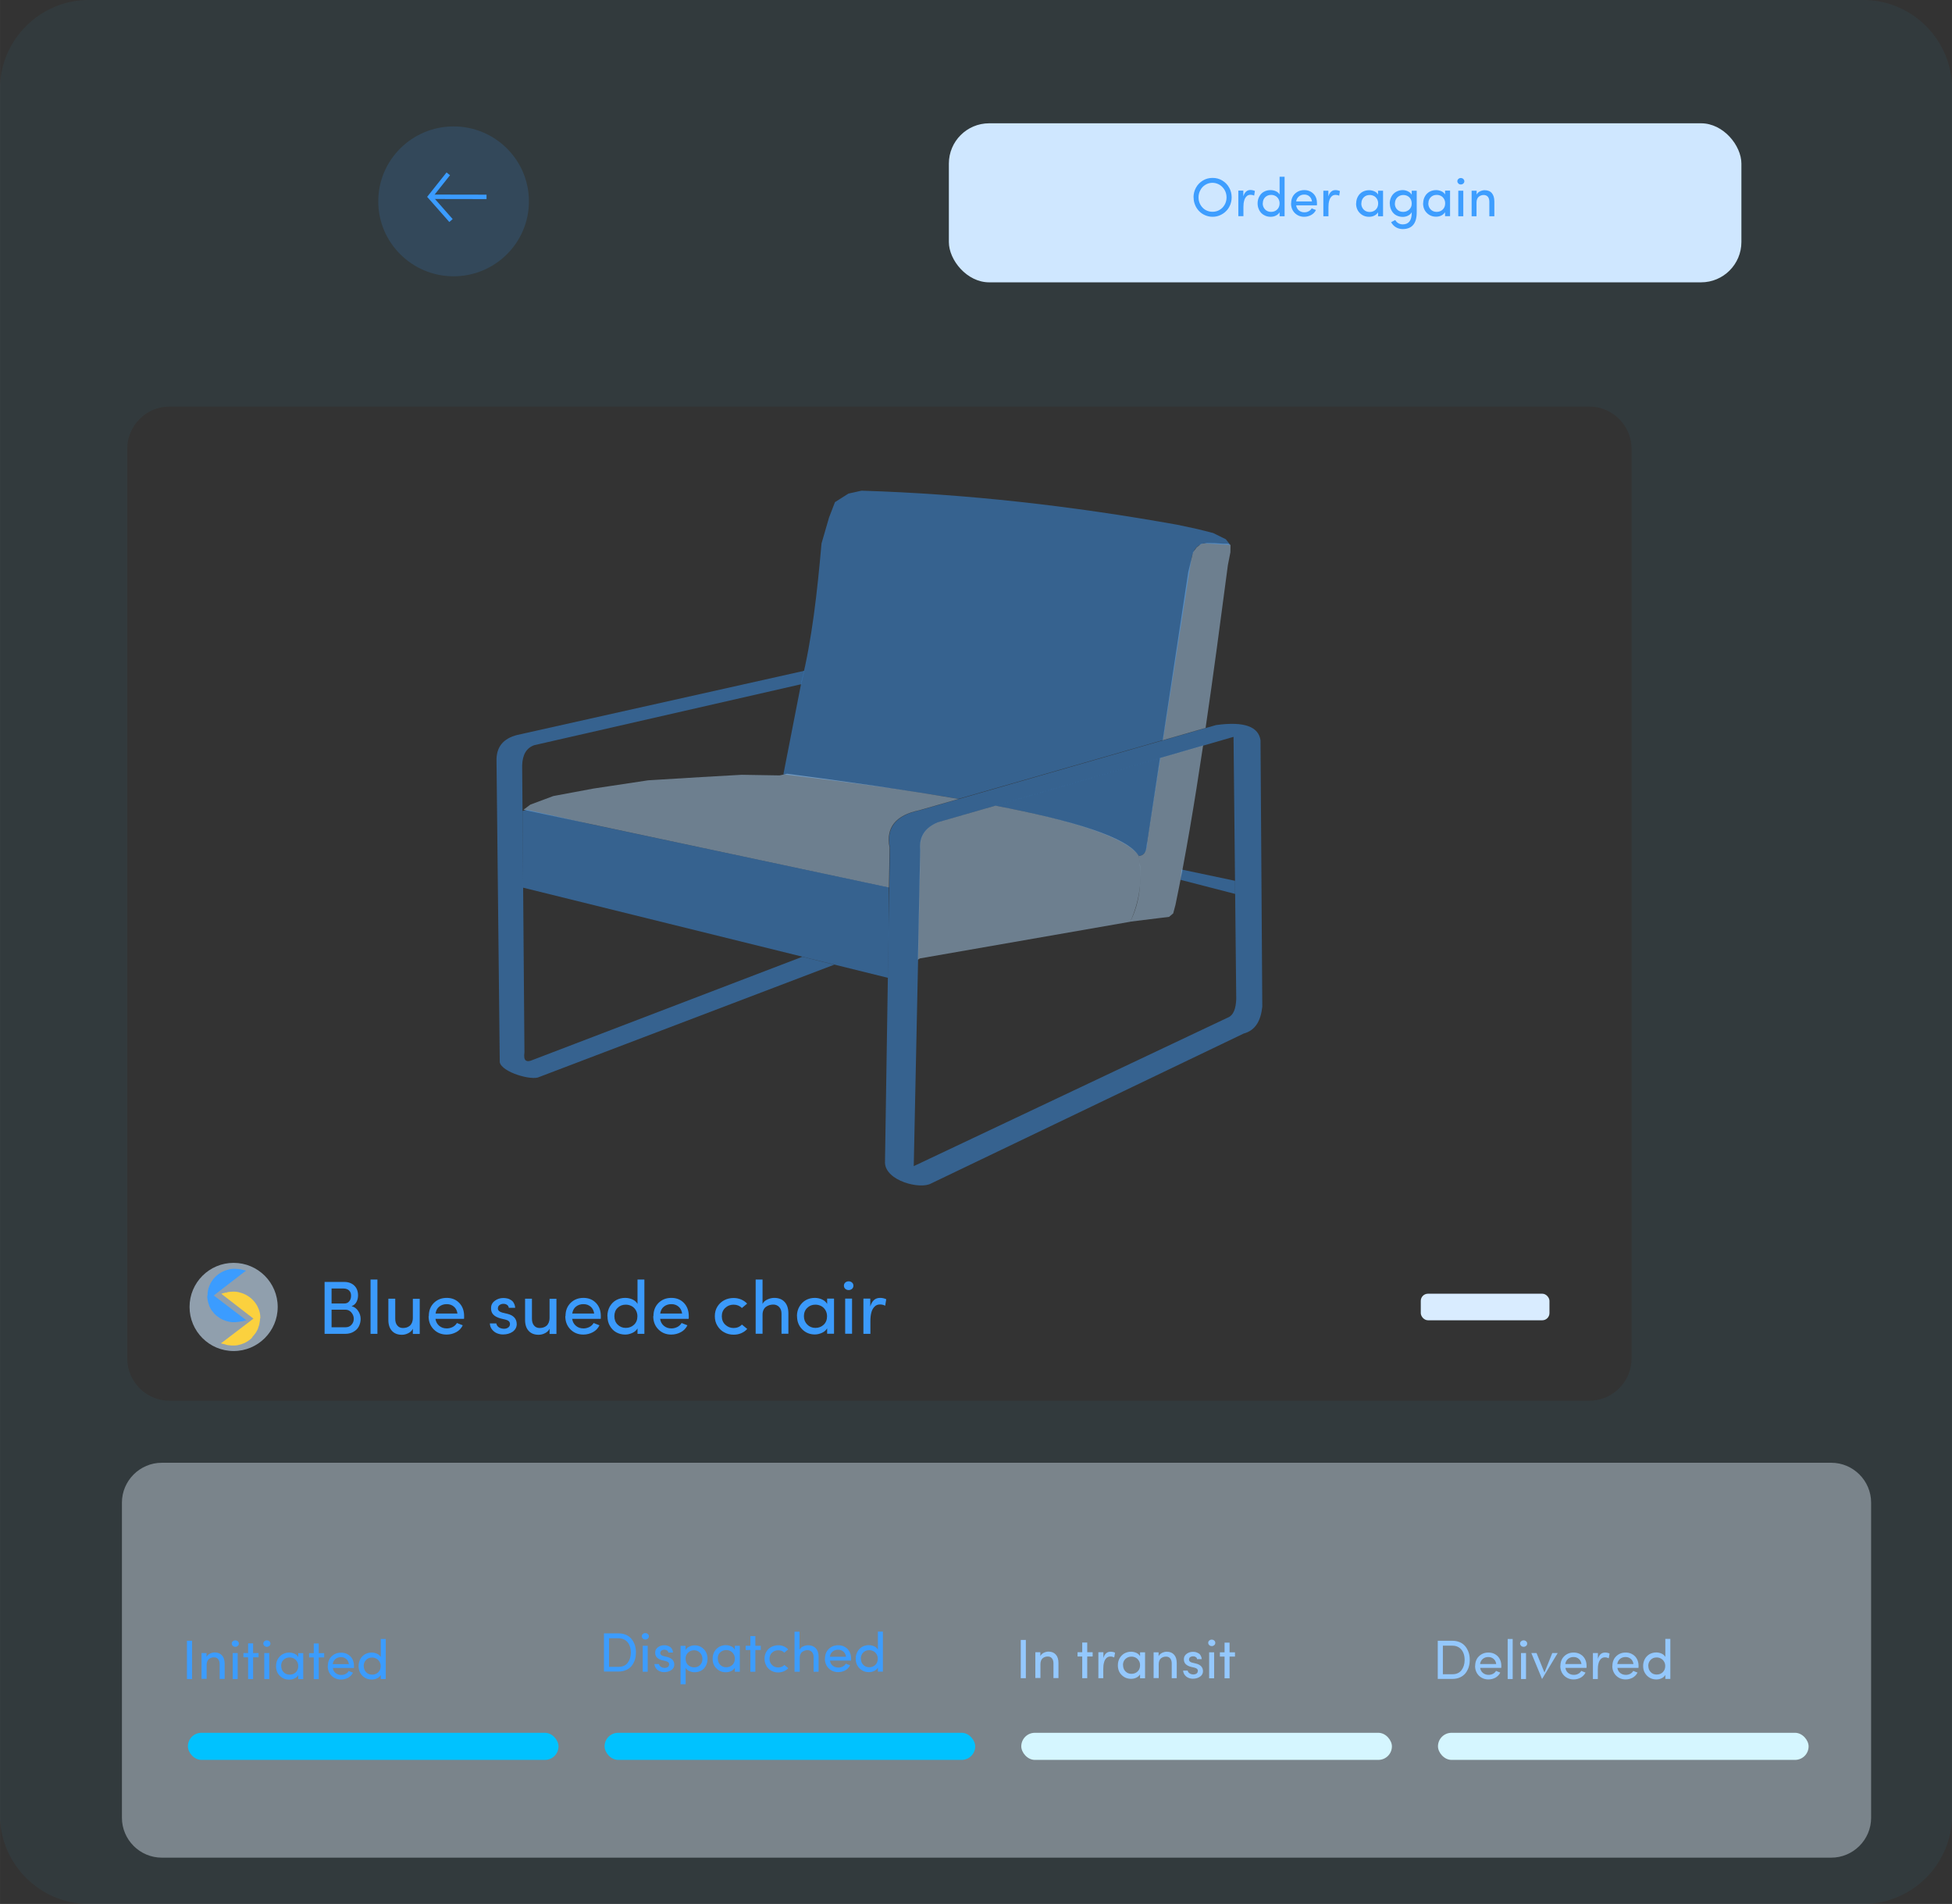 <?xml version="1.0" encoding="UTF-8"?>
<!DOCTYPE svg PUBLIC "-//W3C//DTD SVG 1.1//EN" "http://www.w3.org/Graphics/SVG/1.1/DTD/svg11.dtd">
<!-- Creator: CorelDRAW X6 -->
<svg xmlns="http://www.w3.org/2000/svg" xml:space="preserve" width="186.235mm" height="181.61mm" version="1.1" style="shape-rendering:geometricPrecision; text-rendering:geometricPrecision; image-rendering:optimizeQuality; fill-rule:evenodd; clip-rule:evenodd"
viewBox="0 0 18733 18268"
 xmlns:xlink="http://www.w3.org/1999/xlink">
 <rect x="0" y="0" width="18733" height="18268" fill="#333333" stroke="none"/>
 <defs>
  <style type="text/css">
   <![CDATA[
    .str0 {stroke:#3B9CFF;stroke-width:42.579}
    .fil4 {fill:none}
    .fil3 {fill:none}
    .fil16 {fill:#00C2FF}
    .fil12 {fill:#3B9CFF}
    .fil5 {fill:#CFE7FF}
    .fil17 {fill:#D5F6FF}
    .fil11 {fill:#D9ECFF}
    .fil14 {fill:#FBD13E}
    .fil13 {fill:#3B9CFF;fill-rule:nonzero}
    .fil15 {fill:#FBD13E;fill-rule:nonzero}
    .fil0 {fill:#38D0FF;fill-opacity:0.051}
    .fil1 {fill:#3B9CFF;fill-opacity:0.149}
    .fil2 {fill:#E6F3FF;fill-opacity:0.4}
    .fil8 {fill:#3B9CFF;fill-opacity:0.451}
    .fil9 {fill:#B4DCFF;fill-opacity:0.451}
    .fil10 {fill:#CFE7FF;fill-opacity:0.6}
    .fil6 {fill:#3B9CFF;fill-rule:nonzero;fill-opacity:0.98}
    .fil7 {fill:#95C9FF;fill-rule:nonzero;fill-opacity:0.98}
   ]]>
  </style>
 </defs>
 <g id="Layer_x0020_1">
  <path class="fil0" d="M852 0l17030 0c468,0 852,383 852,852l0 16564c0,468 -383,852 -852,852l-17030 0c-468,0 -852,-383 -852,-852l0 -16564c0,-468 383,-852 852,-852zm774 3901l13627 0c222,0 405,182 405,405l0 8729c0,222 -182,405 -405,405l-13627 0c-222,0 -405,-182 -405,-405l0 -8729c0,-222 182,-405 405,-405z"/>
  <path class="fil1" d="M4353 1213c399,0 723,322 723,719 0,397 -324,719 -723,719 -399,0 -723,-322 -723,-719 0,-397 324,-719 723,-719z"/>
  <path class="fil2" d="M1553 14035l16021 0c211,0 383,172 383,383l0 3023c0,211 -172,383 -383,383l-16021 0c-211,0 -383,-172 -383,-383l0 -3023c0,-211 172,-383 383,-383z"/>
  <polyline class="fil3 str0" points="4328,2116 4127,1888 4302,1668 "/>
  <line class="fil4 str0" x1="4127" y1="1888" x2="4669" y2= "1889" />
  <rect class="fil5" x="9106" y="1183" width="7606" height="1526" rx="387" ry="387"/>
  <path class="fil6" d="M11454 1894c0,-34 8,-65 24,-94 16,-29 38,-51 66,-68 28,-17 59,-25 93,-25 34,0 65,8 93,25 28,17 50,39 66,68 16,28 24,60 24,94 0,25 -5,49 -14,72 -10,23 -22,43 -39,59 -16,17 -36,30 -58,40 -23,10 -47,15 -72,15 -25,0 -49,-5 -72,-15 -23,-10 -42,-23 -58,-40 -16,-17 -29,-36 -38,-59 -10,-23 -14,-47 -14,-72zm66 -70c-12,21 -18,45 -18,70 0,25 6,49 18,70 12,21 28,38 48,50 21,12 43,18 68,18 25,0 48,-6 68,-18 21,-12 37,-29 49,-50 12,-21 18,-44 18,-70 0,-25 -6,-49 -18,-70 -12,-21 -28,-38 -49,-51 -21,-12 -43,-19 -68,-19 -25,0 -47,6 -68,19 -20,12 -37,29 -48,51zm364 250l0 -245 48 0 0 55c12,-40 35,-61 68,-61 8,0 17,1 25,3 8,2 14,4 18,6l-7 45c-11,-6 -24,-8 -36,-8 -15,0 -28,5 -38,16 -10,10 -18,24 -22,41 -5,17 -7,37 -7,59l0 89 -48 0zm185 -123c0,-25 6,-48 17,-67 11,-20 26,-35 45,-45 19,-10 39,-15 62,-15 19,0 36,4 52,11 16,7 27,18 35,31l0 -170 48 0 0 379 -48 0 0 -38c-8,13 -20,24 -36,32 -16,8 -33,11 -51,11 -22,0 -43,-5 -62,-16 -19,-10 -34,-25 -45,-45 -11,-20 -17,-42 -17,-67zm49 0c0,24 8,43 23,59 15,15 34,23 57,23 23,0 42,-7 58,-22 16,-15 24,-35 24,-60 0,-17 -4,-31 -12,-44 -8,-13 -18,-22 -30,-28 -12,-6 -25,-9 -39,-9 -23,0 -41,7 -57,22 -15,15 -23,34 -23,58zm273 0c0,-38 12,-69 36,-92 24,-23 54,-35 90,-35 35,0 65,12 88,35 23,23 34,54 34,92 0,9 0,15 -1,19l-199 0c3,20 12,37 26,49 15,12 32,18 53,18 15,0 29,-3 41,-10 13,-7 22,-16 29,-28 5,2 12,5 22,9 10,4 16,6 19,7 -10,21 -26,37 -46,48 -20,11 -43,17 -67,17 -36,0 -65,-12 -90,-36 -24,-24 -36,-55 -36,-93zm48 -18l152 0c-3,-20 -11,-36 -24,-48 -13,-12 -30,-18 -50,-18 -21,0 -38,6 -52,18 -14,12 -23,28 -26,48zm261 142l0 -245 48 0 0 55c12,-40 35,-61 68,-61 8,0 17,1 25,3 8,2 14,4 18,6l-7 45c-11,-6 -24,-8 -36,-8 -15,0 -28,5 -38,16 -10,10 -18,24 -22,41 -5,17 -7,37 -7,59l0 89 -48 0zm315 -123c0,-25 6,-48 17,-67 11,-20 27,-35 45,-45 19,-10 40,-15 62,-15 18,0 35,4 51,11 16,7 28,18 35,31l0 -37 48 0 0 245 -48 0 0 -38c-8,13 -20,24 -36,32 -16,8 -33,11 -51,11 -35,0 -64,-12 -88,-36 -24,-24 -36,-55 -36,-93zm49 0c0,24 8,43 23,59 15,15 34,23 57,23 23,0 42,-7 58,-22 16,-15 24,-35 24,-60 0,-17 -4,-31 -12,-44 -8,-13 -18,-22 -30,-28 -12,-6 -25,-9 -39,-9 -23,0 -42,7 -57,22 -15,15 -23,34 -23,58zm273 1c0,-25 6,-48 17,-68 11,-20 27,-35 45,-45 19,-10 40,-16 62,-16 18,0 35,4 51,12 16,8 28,18 36,32l0 -38 48 0 0 208c0,106 -45,160 -135,160 -23,0 -44,-6 -64,-17 -20,-12 -35,-28 -47,-49 2,-1 9,-5 21,-11 11,-6 18,-10 19,-10 7,13 17,23 30,31 13,7 27,11 41,11 58,0 87,-37 87,-111 0,-1 0,-2 0,-3 0,-1 0,-2 0,-3 -7,14 -19,25 -35,33 -16,8 -33,12 -51,12 -23,0 -43,-5 -62,-15 -19,-10 -34,-25 -45,-45 -11,-20 -17,-42 -17,-67zm49 -1c0,25 8,44 23,59 15,15 34,22 57,22 10,0 20,-2 30,-5 10,-4 18,-9 26,-15 8,-7 14,-15 19,-26 5,-10 7,-22 7,-34 0,-25 -8,-45 -23,-60 -16,-15 -35,-22 -58,-22 -22,0 -41,8 -57,23 -15,15 -23,35 -23,58zm272 -1c0,-25 6,-48 17,-67 11,-20 27,-35 45,-45 19,-10 40,-15 62,-15 18,0 35,4 51,11 16,7 28,18 35,31l0 -37 48 0 0 245 -48 0 0 -38c-8,13 -20,24 -36,32 -16,8 -33,11 -51,11 -35,0 -64,-12 -88,-36 -24,-24 -36,-55 -36,-93zm49 0c0,24 8,43 23,59 15,15 34,23 57,23 23,0 42,-7 58,-22 16,-15 24,-35 24,-60 0,-17 -4,-31 -12,-44 -8,-13 -18,-22 -30,-28 -12,-6 -25,-9 -39,-9 -23,0 -42,7 -57,22 -15,15 -23,34 -23,58zm289 -190c-6,-6 -10,-13 -10,-22 0,-9 3,-16 10,-22 6,-6 14,-9 23,-9 9,0 17,3 24,9 6,6 10,13 10,22 0,9 -3,16 -10,22 -6,6 -14,9 -24,9 -9,0 -17,-3 -23,-9zm-1 314l0 -245 48 0 0 245 -48 0zm128 0l0 -245 48 0 0 37c7,-14 18,-24 32,-31 15,-7 30,-11 44,-11 30,0 54,9 70,28 16,19 24,46 24,80l0 142 -48 0 0 -139c0,-20 -5,-37 -14,-48 -10,-11 -23,-17 -40,-17 -9,0 -18,1 -25,4 -8,3 -15,7 -22,12 -7,6 -12,13 -16,23 -4,9 -6,20 -6,33l0 132 -48 0z"/>
  <path class="fil6" d="M3115 12798l0 -498 187 0c42,0 74,12 98,35 24,23 36,55 36,94 0,23 -5,44 -15,63 -10,19 -25,32 -47,41 26,6 47,21 63,45 16,24 24,50 24,76 0,26 -6,50 -17,72 -11,22 -28,39 -51,52 -22,13 -48,20 -78,20l-202 0zm67 -63l134 0c24,0 43,-8 57,-24 15,-16 22,-35 22,-58 0,-22 -8,-42 -23,-60 -15,-18 -35,-27 -59,-27l-131 0 0 169zm0 -228l121 0c21,0 38,-7 49,-22 12,-14 17,-32 17,-54 0,-22 -7,-38 -20,-50 -13,-12 -31,-18 -54,-18l-113 0 0 144zm374 291l0 -521 66 0 0 521 -66 0zm171 -142l0 -195 66 0 0 191c0,28 6,50 20,66 13,16 31,24 54,24 12,0 24,-2 35,-5 11,-3 21,-9 30,-16 9,-7 16,-18 22,-31 5,-13 8,-28 8,-46l0 -182 66 0 0 337 -66 0 0 -50c-9,19 -24,33 -44,43 -20,10 -40,15 -61,15 -42,0 -74,-13 -97,-39 -23,-26 -34,-63 -33,-110zm388 -28c0,-52 16,-94 49,-127 33,-32 74,-48 123,-48 49,0 89,16 120,48 31,32 47,74 47,127 0,13 0,21 -1,26l-274 0c4,28 16,50 36,67 20,17 44,25 73,25 20,0 39,-5 57,-14 17,-9 31,-22 40,-38 7,3 17,7 30,12 14,5 22,9 26,10 -14,29 -35,51 -63,66 -28,15 -59,23 -92,23 -49,0 -90,-16 -123,-49 -33,-33 -50,-75 -50,-128zm66 -25l209 0c-4,-28 -15,-50 -34,-66 -19,-16 -41,-24 -69,-24 -28,0 -52,8 -72,24 -20,16 -31,38 -35,66zm521 95l61 0c1,8 4,15 9,22 5,7 11,13 18,17 15,9 33,13 53,12 15,-1 27,-6 37,-14 9,-8 14,-18 14,-31 0,-12 -4,-21 -12,-28 -8,-7 -19,-12 -33,-15l-46 -11c-32,-9 -56,-22 -71,-39 -15,-17 -22,-41 -19,-71 2,-24 15,-45 38,-61 23,-16 49,-25 79,-25 15,0 28,2 41,5 13,3 24,9 35,16 11,7 20,17 26,30 7,12 11,27 12,43l-61 0c-2,-12 -7,-21 -17,-28 -10,-7 -21,-10 -35,-10 -12,0 -23,3 -33,9 -10,6 -15,13 -18,22 -3,11 -3,20 1,27 5,11 18,20 39,26l50 12c58,14 88,47 89,98 0,30 -13,54 -38,73 -26,18 -57,27 -94,27 -21,0 -40,-4 -59,-12 -19,-8 -34,-21 -47,-37 -13,-17 -19,-36 -20,-58zm337 -42l0 -195 66 0 0 191c0,28 6,50 20,66 13,16 31,24 54,24 12,0 24,-2 35,-5 11,-3 21,-9 30,-16 9,-7 16,-18 22,-31 5,-13 8,-28 8,-46l0 -182 66 0 0 337 -66 0 0 -50c-9,19 -24,33 -44,43 -20,10 -40,15 -61,15 -42,0 -74,-13 -97,-39 -23,-26 -34,-63 -33,-110zm388 -28c0,-52 16,-94 49,-127 33,-32 74,-48 123,-48 49,0 89,16 120,48 31,32 47,74 47,127 0,13 0,21 -1,26l-274 0c4,28 16,50 36,67 20,17 44,25 73,25 20,0 39,-5 57,-14 17,-9 31,-22 40,-38 7,3 17,7 30,12 14,5 22,9 26,10 -14,29 -35,51 -63,66 -28,15 -59,23 -92,23 -49,0 -90,-16 -123,-49 -33,-33 -50,-75 -50,-128zm66 -25l209 0c-4,-28 -15,-50 -34,-66 -19,-16 -41,-24 -69,-24 -28,0 -52,8 -72,24 -20,16 -31,38 -35,66zm336 26c0,-35 8,-66 23,-93 16,-27 36,-48 62,-62 26,-14 54,-21 85,-21 26,0 49,5 71,15 21,10 38,24 48,43l0 -234 66 0 0 521 -66 0 0 -52c-11,19 -27,33 -49,43 -22,10 -45,16 -69,16 -31,0 -59,-7 -85,-21 -26,-14 -46,-35 -62,-62 -16,-27 -23,-58 -23,-93zm67 -1c0,33 10,60 31,81 21,21 47,32 78,32 31,0 58,-10 79,-30 22,-20 33,-48 33,-82 0,-23 -6,-43 -17,-61 -11,-17 -25,-30 -42,-38 -17,-8 -34,-12 -53,-12 -31,0 -57,10 -78,31 -21,20 -31,47 -31,80zm375 0c0,-52 16,-94 49,-127 33,-32 74,-48 123,-48 49,0 89,16 120,48 31,32 47,74 47,127 0,13 0,21 -1,26l-274 0c4,28 16,50 36,67 20,17 44,25 73,25 20,0 39,-5 57,-14 17,-9 31,-22 40,-38 7,3 17,7 30,12 14,5 22,9 26,10 -14,29 -35,51 -63,66 -28,15 -59,23 -92,23 -49,0 -90,-16 -123,-49 -33,-33 -50,-75 -50,-128zm66 -25l209 0c-4,-28 -15,-50 -34,-66 -19,-16 -41,-24 -69,-24 -28,0 -52,8 -72,24 -20,16 -31,38 -35,66zm548 118c-17,-27 -25,-58 -25,-93 0,-34 8,-65 25,-92 17,-27 39,-47 66,-61 27,-14 57,-21 89,-21 26,0 50,5 72,14 23,10 42,23 58,40l-50 42c-21,-21 -48,-32 -80,-32 -31,0 -58,10 -80,31 -22,20 -33,47 -33,80 0,33 11,60 33,81 22,21 49,32 80,32 32,0 59,-11 80,-33l51 42c-16,18 -35,31 -58,41 -23,10 -47,14 -73,14 -32,0 -62,-7 -89,-22 -27,-14 -49,-35 -66,-63zm367 77l0 -521 66 0 0 234c9,-19 25,-33 47,-43 22,-10 43,-15 65,-15 43,0 76,13 100,39 24,26 36,63 36,110l0 195 -66 0 0 -191c0,-28 -7,-49 -22,-65 -15,-16 -34,-24 -57,-24 -12,0 -24,2 -36,5 -12,4 -23,9 -33,16 -10,7 -19,17 -25,31 -6,13 -9,28 -9,46l0 182 -66 0zm396 -169c0,-35 8,-66 24,-93 16,-27 37,-48 62,-62 26,-14 54,-21 85,-21 25,0 48,5 70,15 22,10 38,24 49,43l0 -51 66 0 0 337 -66 0 0 -52c-11,19 -27,33 -49,43 -22,10 -45,16 -69,16 -47,0 -88,-16 -121,-49 -33,-33 -50,-75 -50,-127zm67 -1c0,33 11,60 32,81 21,21 47,32 78,32 31,0 58,-10 79,-30 22,-20 33,-48 33,-82 0,-23 -6,-43 -17,-61 -11,-17 -25,-30 -42,-38 -17,-8 -34,-12 -53,-12 -31,0 -57,10 -78,31 -21,20 -32,47 -32,80zm397 -262c-9,-8 -13,-18 -13,-30 0,-12 4,-22 13,-30 9,-8 20,-12 32,-12 13,0 24,4 33,12 9,8 13,18 13,30 0,12 -4,22 -13,30 -9,8 -20,12 -33,12 -12,0 -23,-4 -32,-12zm-1 431l0 -337 66 0 0 337 -66 0zm175 0l0 -337 66 0 0 76c16,-56 48,-83 94,-83 12,0 23,1 34,4 11,3 19,6 25,9l-10 62c-16,-8 -32,-12 -50,-12 -21,0 -39,7 -53,22 -14,14 -24,33 -30,56 -6,23 -9,50 -9,81l0 123 -66 0z"/>
  <path class="fil6" d="M1794 16110l0 -367 49 0 0 367 -49 0zm140 0l0 -249 48 0 0 37c7,-14 18,-24 33,-32 15,-7 30,-11 45,-11 31,0 54,10 71,29 17,19 25,46 25,81l0 144 -48 0 0 -141c0,-21 -5,-37 -15,-49 -10,-12 -23,-17 -40,-17 -9,0 -18,1 -26,4 -8,3 -16,7 -22,12 -7,6 -12,13 -16,23 -4,10 -6,21 -6,33l0 134 -48 0zm300 -318c-6,-6 -10,-13 -10,-22 0,-9 3,-16 10,-22 7,-6 14,-9 24,-9 9,0 17,3 24,9 7,6 10,13 10,22 0,9 -3,16 -10,22 -7,6 -15,9 -24,9 -9,0 -17,-3 -24,-9zm-1 318l0 -249 48 0 0 249 -48 0zm103 -208l0 -41 45 0 0 -93 48 0 0 93 52 0 0 41 -52 0 0 208 -48 0 0 -208 -45 0zm201 -110c-6,-6 -10,-13 -10,-22 0,-9 3,-16 10,-22 7,-6 14,-9 24,-9 9,0 17,3 24,9 7,6 10,13 10,22 0,9 -3,16 -10,22 -7,6 -15,9 -24,9 -9,0 -17,-3 -24,-9zm-1 318l0 -249 48 0 0 249 -48 0zm113 -124c0,-26 6,-48 17,-68 12,-20 27,-35 46,-46 19,-10 40,-16 63,-16 18,0 35,4 51,11 16,7 28,18 36,32l0 -37 48 0 0 249 -48 0 0 -38c-8,14 -20,24 -36,32 -16,8 -33,11 -51,11 -35,0 -65,-12 -89,-36 -25,-24 -37,-55 -37,-94zm50 0c0,24 8,44 23,59 16,16 35,23 57,23 23,0 43,-7 59,-22 16,-15 24,-35 24,-61 0,-17 -4,-32 -13,-45 -8,-13 -19,-22 -31,-28 -12,-6 -25,-9 -39,-9 -23,0 -42,8 -58,23 -16,15 -23,35 -23,59zm267 -83l0 -41 45 0 0 -93 48 0 0 93 52 0 0 41 -52 0 0 208 -48 0 0 -208 -45 0zm180 83c0,-38 12,-70 36,-93 24,-24 55,-36 91,-36 36,0 65,12 89,35 23,24 35,55 35,93 0,9 0,16 -1,19l-202 0c3,21 12,37 27,49 15,12 33,18 54,18 15,0 29,-3 42,-10 13,-7 23,-16 29,-28 5,2 12,5 22,9 10,4 16,6 19,7 -10,21 -26,37 -46,49 -21,11 -43,17 -68,17 -36,0 -66,-12 -91,-36 -24,-24 -37,-56 -37,-94zm48 -19l154 0c-3,-21 -11,-37 -25,-49 -14,-12 -31,-18 -51,-18 -21,0 -38,6 -53,18 -14,12 -23,28 -26,49zm247 19c0,-26 6,-48 17,-68 11,-20 27,-35 45,-46 19,-10 40,-16 63,-16 19,0 36,4 52,11 16,7 28,18 36,32l0 -173 48 0 0 384 -48 0 0 -38c-8,14 -20,24 -36,32 -16,8 -33,11 -51,11 -23,0 -44,-5 -63,-16 -19,-11 -34,-26 -46,-46 -12,-20 -17,-43 -17,-68zm50 0c0,24 8,44 23,59 15,16 35,23 57,23 23,0 42,-7 58,-22 16,-15 24,-35 24,-60 0,-17 -4,-32 -13,-45 -8,-13 -19,-22 -31,-28 -12,-6 -25,-9 -39,-9 -23,0 -42,8 -57,23 -15,15 -23,35 -23,59z"/>
  <path class="fil7" d="M9796 16102l0 -367 49 0 0 367 -49 0zm140 0l0 -249 48 0 0 37c7,-14 18,-24 33,-32 15,-7 30,-11 45,-11 31,0 54,10 71,29 17,19 25,46 25,81l0 144 -48 0 0 -141c0,-21 -5,-37 -15,-49 -10,-12 -23,-17 -40,-17 -9,0 -18,1 -26,4 -8,3 -16,7 -22,12 -7,6 -12,13 -16,23 -4,10 -6,21 -6,33l0 134 -48 0zm405 -208l0 -41 45 0 0 -93 48 0 0 93 52 0 0 41 -52 0 0 208 -48 0 0 -208 -45 0zm200 208l0 -249 48 0 0 56c12,-41 35,-61 69,-61 9,0 17,1 25,3 8,2 14,4 18,7l-8 45c-12,-6 -24,-9 -37,-9 -15,0 -28,5 -39,16 -10,11 -18,24 -22,42 -5,17 -7,37 -7,60l0 90 -48 0zm187 -124c0,-26 6,-48 17,-68 12,-20 27,-35 46,-46 19,-10 40,-16 63,-16 18,0 35,4 51,11 16,7 28,18 36,32l0 -37 48 0 0 249 -48 0 0 -38c-8,14 -20,24 -36,32 -16,8 -33,11 -51,11 -35,0 -65,-12 -89,-36 -25,-24 -37,-55 -37,-94zm50 0c0,24 8,44 23,59 16,16 35,23 57,23 23,0 43,-7 59,-22 16,-15 24,-35 24,-61 0,-17 -4,-32 -13,-45 -8,-13 -19,-22 -31,-28 -12,-6 -25,-9 -39,-9 -23,0 -42,8 -58,23 -16,15 -23,35 -23,59zm293 125l0 -249 48 0 0 37c7,-14 18,-24 33,-32 15,-7 30,-11 45,-11 31,0 54,10 71,29 17,19 25,46 25,81l0 144 -48 0 0 -141c0,-21 -5,-37 -15,-49 -10,-12 -23,-17 -40,-17 -9,0 -18,1 -26,4 -8,3 -16,7 -22,12 -7,6 -12,13 -16,23 -4,10 -6,21 -6,33l0 134 -48 0zm282 -74l45 0c1,6 3,11 7,16 4,5 8,9 14,12 11,7 24,10 39,9 11,-1 20,-4 27,-10 7,-6 10,-14 11,-23 0,-9 -3,-16 -9,-21 -6,-5 -14,-9 -24,-11l-34 -8c-24,-6 -41,-16 -53,-29 -11,-13 -16,-30 -14,-52 2,-18 11,-33 28,-45 17,-12 36,-18 59,-18 11,0 21,1 30,4 9,3 18,7 26,12 8,5 14,13 19,22 5,9 8,20 9,32l-45 0c-1,-9 -5,-16 -13,-20 -7,-5 -16,-7 -26,-7 -9,0 -17,2 -24,6 -7,4 -11,10 -13,16 -2,8 -2,15 1,20 4,8 13,15 29,19l37 9c43,11 65,35 66,72 0,22 -9,40 -28,53 -19,13 -42,20 -69,20 -15,0 -30,-3 -44,-9 -14,-6 -25,-15 -35,-28 -9,-12 -14,-27 -15,-43zm252 -244c-6,-6 -10,-13 -10,-22 0,-9 3,-16 10,-22 7,-6 14,-9 24,-9 9,0 17,3 24,9 7,6 10,13 10,22 0,9 -3,16 -10,22 -7,6 -15,9 -24,9 -9,0 -17,-3 -24,-9zm-1 318l0 -249 48 0 0 249 -48 0zm103 -208l0 -41 45 0 0 -93 48 0 0 93 52 0 0 41 -52 0 0 208 -48 0 0 -208 -45 0z"/>
  <path class="fil6" d="M5796 16039l0 -367 142 0c25,0 49,5 70,14 21,9 38,22 52,39 14,17 24,36 32,58 8,22 11,47 11,73 0,26 -4,50 -11,72 -8,22 -18,41 -32,58 -14,16 -31,29 -52,38 -21,9 -44,14 -70,14l-142 0zm49 -46l93 0c19,0 35,-3 50,-10 15,-7 27,-17 36,-29 9,-12 17,-27 22,-43 5,-16 8,-34 8,-54 0,-26 -4,-49 -13,-70 -8,-20 -22,-37 -39,-49 -18,-12 -39,-19 -64,-19l-93 0 0 274zm324 -271c-6,-6 -10,-13 -10,-22 0,-9 3,-16 10,-22 7,-6 14,-9 24,-9 9,0 17,3 24,9 7,6 10,13 10,22 0,9 -3,16 -10,22 -7,6 -15,9 -24,9 -9,0 -17,-3 -24,-9zm-1 318l0 -249 48 0 0 249 -48 0zm111 -74l45 0c1,6 3,11 7,16 4,5 8,9 14,12 11,7 24,10 39,9 11,-1 20,-4 27,-10 7,-6 10,-14 11,-23 0,-9 -3,-16 -9,-21 -6,-5 -14,-9 -24,-11l-34 -8c-24,-6 -41,-16 -53,-29 -11,-13 -16,-30 -14,-52 2,-18 11,-33 28,-45 17,-12 36,-18 59,-18 11,0 21,1 30,4 9,3 18,7 26,12 8,5 14,13 19,22 5,9 8,20 9,32l-45 0c-1,-9 -5,-16 -13,-20 -7,-5 -16,-7 -26,-7 -9,0 -17,2 -24,6 -7,4 -11,10 -13,16 -2,8 -2,15 1,20 4,8 13,15 29,19l37 9c43,11 65,35 66,72 0,22 -9,40 -28,53 -19,13 -42,20 -69,20 -15,0 -30,-3 -44,-9 -14,-6 -25,-15 -35,-28 -9,-12 -14,-27 -15,-43zm252 195l0 -369 48 0 0 39c8,-14 20,-25 36,-32 16,-8 33,-12 51,-12 35,0 64,12 88,36 24,24 36,56 36,94 0,25 -6,48 -17,68 -11,20 -26,35 -45,45 -19,10 -39,15 -62,15 -18,0 -35,-4 -51,-11 -16,-7 -28,-18 -35,-32l0 158 -48 0zm49 -244c0,25 8,45 24,59 16,14 35,22 57,22 23,0 42,-7 57,-22 15,-15 23,-34 23,-58 0,-24 -8,-44 -23,-60 -16,-16 -35,-24 -57,-24 -23,0 -42,8 -58,23 -16,15 -24,35 -24,61zm259 -2c0,-26 6,-48 17,-68 12,-20 27,-35 46,-46 19,-10 40,-16 63,-16 18,0 35,4 51,11 16,7 28,18 36,32l0 -37 48 0 0 249 -48 0 0 -38c-8,14 -20,24 -36,32 -16,8 -33,11 -51,11 -35,0 -65,-12 -89,-36 -25,-24 -37,-55 -37,-94zm50 0c0,24 8,44 23,59 16,16 35,23 57,23 23,0 43,-7 59,-22 16,-15 24,-35 24,-61 0,-17 -4,-32 -13,-45 -8,-13 -19,-22 -31,-28 -12,-6 -25,-9 -39,-9 -23,0 -42,8 -58,23 -16,15 -23,35 -23,59zm267 -83l0 -41 45 0 0 -93 48 0 0 93 52 0 0 41 -52 0 0 208 -48 0 0 -208 -45 0zm199 151c-12,-20 -18,-43 -18,-68 0,-25 6,-48 18,-68 12,-20 28,-35 48,-45 20,-10 42,-16 65,-16 19,0 37,3 53,10 17,7 31,17 43,30l-37 31c-16,-16 -35,-23 -59,-23 -23,0 -43,8 -59,23 -16,15 -24,35 -24,59 0,24 8,44 25,60 16,16 36,23 59,23 24,0 43,-8 59,-24l37 31c-12,13 -26,23 -43,30 -17,7 -35,11 -54,11 -24,0 -45,-5 -65,-16 -20,-11 -36,-26 -48,-46zm270 57l0 -384 48 0 0 173c7,-14 18,-24 34,-32 16,-7 32,-11 48,-11 31,0 56,10 74,29 18,19 27,46 27,81l0 144 -48 0 0 -141c0,-20 -5,-36 -16,-48 -11,-12 -25,-18 -42,-18 -9,0 -18,1 -26,4 -9,3 -17,7 -24,12 -8,5 -14,13 -18,23 -5,10 -7,21 -7,34l0 134 -48 0zm292 -125c0,-38 12,-70 36,-93 24,-24 55,-36 91,-36 36,0 65,12 89,35 23,24 35,55 35,93 0,9 0,16 -1,19l-202 0c3,21 12,37 27,49 15,12 33,18 54,18 15,0 29,-3 42,-10 13,-7 23,-16 29,-28 5,2 12,5 22,9 10,4 16,6 19,7 -10,21 -26,37 -46,49 -21,11 -43,17 -68,17 -36,0 -66,-12 -91,-36 -24,-24 -37,-56 -37,-94zm48 -19l154 0c-3,-21 -11,-37 -25,-49 -14,-12 -31,-18 -51,-18 -21,0 -38,6 -53,18 -14,12 -23,28 -26,49zm247 19c0,-26 6,-48 17,-68 11,-20 27,-35 45,-46 19,-10 40,-16 63,-16 19,0 36,4 52,11 16,7 28,18 36,32l0 -173 48 0 0 384 -48 0 0 -38c-8,14 -20,24 -36,32 -16,8 -33,11 -51,11 -23,0 -44,-5 -63,-16 -19,-11 -34,-26 -46,-46 -12,-20 -17,-43 -17,-68zm50 0c0,24 8,44 23,59 15,16 35,23 57,23 23,0 42,-7 58,-22 16,-15 24,-35 24,-60 0,-17 -4,-32 -13,-45 -8,-13 -19,-22 -31,-28 -12,-6 -25,-9 -39,-9 -23,0 -42,8 -57,23 -15,15 -23,35 -23,59z"/>
  <path class="fil7" d="M13798 16110l0 -367 142 0c25,0 49,5 70,14 21,9 38,22 52,39 14,17 24,36 32,58 8,22 11,47 11,73 0,26 -4,50 -11,72 -8,22 -18,41 -32,58 -14,16 -31,29 -52,38 -21,9 -44,14 -70,14l-142 0zm49 -46l93 0c19,0 35,-3 50,-10 15,-7 27,-17 36,-29 9,-12 17,-27 22,-43 5,-16 8,-34 8,-54 0,-26 -4,-49 -13,-70 -8,-20 -22,-37 -39,-49 -18,-12 -39,-19 -64,-19l-93 0 0 274zm310 -79c0,-38 12,-70 36,-93 24,-24 55,-36 91,-36 36,0 65,12 89,35 23,24 35,55 35,93 0,9 0,16 -1,19l-202 0c3,21 12,37 27,49 15,12 33,18 54,18 15,0 29,-3 42,-10 13,-7 23,-16 29,-28 5,2 12,5 22,9 10,4 16,6 19,7 -10,21 -26,37 -46,49 -21,11 -43,17 -68,17 -36,0 -66,-12 -91,-36 -24,-24 -37,-56 -37,-94zm48 -19l154 0c-3,-21 -11,-37 -25,-49 -14,-12 -31,-18 -51,-18 -21,0 -38,6 -53,18 -14,12 -23,28 -26,49zm264 144l0 -384 48 0 0 384 -48 0zm129 -318c-6,-6 -10,-13 -10,-22 0,-9 3,-16 10,-22 7,-6 14,-9 24,-9 9,0 17,3 24,9 7,6 10,13 10,22 0,9 -3,16 -10,22 -7,6 -15,9 -24,9 -9,0 -17,-3 -24,-9zm-1 318l0 -249 48 0 0 249 -48 0zm98 -249l51 0 76 187 75 -187 52 0 -150 249 -103 -249zm280 124c0,-38 12,-70 36,-93 24,-24 55,-36 91,-36 36,0 65,12 89,35 23,24 35,55 35,93 0,9 0,16 -1,19l-202 0c3,21 12,37 27,49 15,12 33,18 54,18 15,0 29,-3 42,-10 13,-7 23,-16 29,-28 5,2 12,5 22,9 10,4 16,6 19,7 -10,21 -26,37 -46,49 -21,11 -43,17 -68,17 -36,0 -66,-12 -91,-36 -24,-24 -37,-56 -37,-94zm48 -19l154 0c-3,-21 -11,-37 -25,-49 -14,-12 -31,-18 -51,-18 -21,0 -38,6 -53,18 -14,12 -23,28 -26,49zm264 144l0 -249 48 0 0 56c12,-41 35,-61 69,-61 9,0 17,1 25,3 8,2 14,4 18,7l-8 45c-12,-6 -24,-9 -37,-9 -15,0 -28,5 -39,16 -10,11 -18,24 -22,42 -5,17 -7,37 -7,60l0 90 -48 0zm187 -125c0,-38 12,-70 36,-93 24,-24 55,-36 91,-36 36,0 65,12 89,35 23,24 35,55 35,93 0,9 0,16 -1,19l-202 0c3,21 12,37 27,49 15,12 33,18 54,18 15,0 29,-3 42,-10 13,-7 23,-16 29,-28 5,2 12,5 22,9 10,4 16,6 19,7 -10,21 -26,37 -46,49 -21,11 -43,17 -68,17 -36,0 -66,-12 -91,-36 -24,-24 -37,-56 -37,-94zm48 -19l154 0c-3,-21 -11,-37 -25,-49 -14,-12 -31,-18 -51,-18 -21,0 -38,6 -53,18 -14,12 -23,28 -26,49zm247 19c0,-26 6,-48 17,-68 11,-20 27,-35 45,-46 19,-10 40,-16 63,-16 19,0 36,4 52,11 16,7 28,18 36,32l0 -173 48 0 0 384 -48 0 0 -38c-8,14 -20,24 -36,32 -16,8 -33,11 -51,11 -23,0 -44,-5 -63,-16 -19,-11 -34,-26 -46,-46 -12,-20 -17,-43 -17,-68zm50 0c0,24 8,44 23,59 15,16 35,23 57,23 23,0 42,-7 58,-22 16,-15 24,-35 24,-60 0,-17 -4,-32 -13,-45 -8,-13 -19,-22 -31,-28 -12,-6 -25,-9 -39,-9 -23,0 -42,8 -57,23 -15,15 -23,35 -23,59z"/>
  <rect class="fil4" x="1221" y="3901" width="14437" height="9538" rx="405" ry="405"/>
  <g id="_746601984">
   <path class="fil8" d="M7719 6435l-30 130 -2562 585c-74,26 -113,90 -116,195l22 2753c-12,80 18,99 79,72l2588 -990 306 76 -2830 1077c-69,39 -360,-44 -380,-141l-31 -2886c-5,-139 65,-220 198,-254l2756 -616z"/>
   <polygon class="fil8" points="11339,8343 11852,8451 11853,8577 11330,8442 "/>
   <path class="fil8" d="M11670 6957l-2844 818c-226,47 -324,165 -286,358l-47 3024c7,174 338,258 443,198l2999 -1438c118,-32 165,-129 179,-258l-17 -2556c-19,-129 -152,-184 -427,-146zm168 113l-2837 820c-122,51 -180,137 -168,264l-64 3035 3009 -1423c63,-23 82,-93 86,-179l-26 -2517z"/>
   <path class="fil9" d="M11221 8797l-374 46c96,-193 114,-406 82,-631 45,-1 70,-34 75,-100l128 -839 414 -120c-83,555 -170,1075 -265,1528l-22 83 -38 32zm-63 -1694l245 -1613 46 -191 35 -47 42 -34 57 -8 74 1 82 6 50 0 20 13 -1 69 -24 122c-70,531 -140,1060 -214,1563l-413 119z"/>
   <path class="fil8" d="M11809 5231l-45 -57 -122 -60 -151 -38 -192 -41c-1010,-181 -2020,-296 -3031,-327l-126 28 -129 82 -57 148 -72 248c-41,468 -92,924 -192,1325l-174 891c632,75 1199,153 1681,235l1962 -564 275 -1753c18,-81 59,-122 117,-135l255 16zm-2258 2499c764,147 1257,306 1378,482 52,-3 81,-48 82,-142l125 -798 -1585 458z"/>
   <path class="fil9" d="M5023 7770l67 -50 220 -82 386 -72 524 -79 509 -31 389 -22 364 6 72 -16c595,78 1157,158 1646,242l-377 108c-226,47 -324,165 -286,358l-6 382 -4 1 -3506 -746zm4529 -40c747,144 1268,301 1377,483 38,228 6,437 -82,631l-2019 352 -19 12 22 -1054c-12,-126 46,-213 168,-264l552 -159z"/>
   <polygon class="fil8" points="5020,8517 5015,7781 5058,7770 5675,7909 8530,8515 8529,8861 8521,9382 "/>
  </g>
  <path class="fil10" d="M2242 12117c234,0 423,190 423,423 0,234 -190,423 -423,423 -234,0 -423,-190 -423,-423 0,-234 190,-423 423,-423z"/>
  <rect class="fil11" x="13635" y="12413" width="1235" height="255" rx="69" ry="69"/>
  <g id="_749134272">
   <g>
    <path class="fil12" d="M2039 12430l307 234 -33 8c-89,22 -181,-2 -245,-67 -46,-47 -72,-109 -72,-175 -1,-164 156,-282 314,-243l33 8 -304 235z"/>
    <path id="1" class="fil13" d="M2342 12670l-307 -234 9 -12 307 234 -3 13 -6 -1zm9 -12l13 10 -15 4 3 -13zm-39 7l33 -8 4 15 -33 8 0 0 -4 -15zm-249 -55l11 -11 0 0 6 6 6 6 6 5 6 5 7 5 7 5 7 4 7 4 7 4 7 4 7 3 7 3 7 3 7 3 8 2 8 2 8 2 8 2 8 1 8 1 8 1 8 1 8 0 8 0 8 0 8 0 8 -1 8 -1 8 -1 8 -1 8 -2 8 -2 4 15 -9 2 -9 2 -9 1 -9 1 -9 1 -9 1 -9 0 -9 0 -9 0 -8 0 -8 -1 -8 -1 -8 -1 -8 -2 -8 -2 -8 -2 -8 -2 -8 -3 -8 -3 -8 -3 -8 -3 -8 -4 -8 -4 -7 -4 -7 -4 -7 -5 -7 -5 -7 -5 -7 -5 -7 -6 -6 -6 -6 -6 0 0zm-74 -180l15 0 0 0 0 6 0 6 0 6 1 6 1 6 1 6 1 6 1 6 1 6 1 6 1 6 2 6 2 6 2 6 2 5 2 5 2 5 2 5 3 5 3 5 3 5 3 5 3 5 3 5 3 5 3 5 4 5 4 5 4 5 4 4 4 4 4 4 -11 11 -4 -5 -4 -5 -4 -5 -4 -5 -4 -5 -4 -5 -4 -5 -4 -5 -3 -5 -3 -5 -3 -5 -3 -5 -3 -6 -3 -6 -3 -6 -2 -6 -2 -6 -2 -6 -2 -6 -2 -6 -2 -6 -2 -6 -1 -6 -1 -6 -1 -6 -1 -6 -1 -6 -1 -6 -1 -6 0 -6 0 -6 0 -6 0 0zm324 -250l-4 15 0 0 -14 -3 -14 -2 -14 -1 -14 -1 -14 0 -14 1 -14 2 -14 3 -13 3 -13 4 -13 5 -12 5 -12 6 -12 7 -11 7 -11 8 -10 8 -10 9 -9 10 -9 10 -8 11 -8 11 -7 12 -7 12 -6 12 -5 13 -4 13 -4 14 -3 14 -2 14 -1 15 0 15 -15 0 0 -16 1 -15 2 -15 3 -15 4 -14 5 -14 6 -14 6 -13 7 -13 8 -12 8 -12 9 -11 10 -11 10 -10 11 -10 11 -9 12 -8 12 -8 12 -7 13 -6 13 -6 14 -5 14 -4 14 -4 14 -3 15 -2 15 -1 15 0 15 1 15 1 15 2 15 3 0 0zm29 23l-33 -8 4 -15 33 8 3 13 -6 1zm4 -15l15 4 -12 10 -3 -13zm-311 236l304 -235 9 12 -304 235 -9 0 0 -12zm0 12l-8 -6 8 -6 0 12z"/>
   </g>
   <g>
    <path class="fil14" d="M2444 12652l-304 -235 33 -8c158,-39 315,78 314,243 0,66 -26,128 -72,175 -64,65 -157,89 -245,67l-33 -8 307 -234z"/>
    <path id="1" class="fil15" d="M2145 12411l304 235 -9 12 -304 -235 3 -13 6 1zm-9 12l-12 -10 15 -4 -3 13zm39 -7l-33 8 -4 -15 33 -8 4 15zm320 236l-15 0 0 0 0 -15 -1 -15 -2 -14 -3 -14 -4 -14 -4 -13 -5 -13 -6 -12 -7 -12 -7 -12 -8 -11 -8 -11 -9 -10 -9 -10 -10 -9 -10 -8 -11 -8 -11 -7 -12 -7 -12 -6 -12 -5 -13 -5 -13 -4 -13 -3 -14 -3 -14 -2 -14 -1 -14 0 -14 1 -14 1 -14 2 -14 3 -4 -15 15 -3 15 -2 15 -1 15 -1 15 0 15 1 15 2 14 3 14 4 14 4 14 5 13 6 13 6 12 7 12 8 12 8 11 9 11 10 10 10 10 11 9 11 8 12 8 12 7 13 6 13 6 14 5 14 4 14 3 15 2 15 1 15 0 16 0 0zm-74 180l-11 -11 0 0 4 -4 4 -4 4 -4 4 -5 4 -5 4 -5 3 -5 3 -5 3 -5 3 -5 3 -5 3 -5 3 -5 3 -5 2 -5 2 -5 2 -5 2 -5 2 -6 2 -6 2 -6 1 -6 1 -6 1 -6 1 -6 1 -6 1 -6 1 -6 1 -6 0 -6 0 -6 0 -6 15 0 0 6 0 6 0 6 -1 6 -1 6 -1 6 -1 6 -1 6 -1 6 -1 6 -2 6 -2 6 -2 6 -2 6 -2 6 -2 6 -2 6 -3 6 -3 6 -3 6 -3 5 -3 5 -3 5 -3 5 -4 5 -4 5 -4 5 -4 5 -4 5 -4 5 -4 5 -4 5 0 0zm-253 69l4 -15 0 0 8 2 8 2 8 1 8 1 8 1 8 1 8 0 8 0 8 0 8 0 8 -1 8 -1 8 -1 8 -1 8 -2 8 -2 8 -2 8 -2 7 -3 7 -3 7 -3 7 -3 7 -4 7 -4 7 -4 7 -4 7 -5 7 -5 6 -5 6 -5 6 -6 6 -6 11 11 -6 6 -6 6 -7 6 -7 5 -7 5 -7 5 -7 5 -7 4 -7 4 -8 4 -8 4 -8 3 -8 3 -8 3 -8 3 -8 2 -8 2 -8 2 -8 2 -8 1 -8 1 -8 1 -8 0 -9 0 -9 0 -9 0 -9 -1 -9 -1 -9 -1 -9 -1 -9 -2 -9 -2 0 0zm-29 -23l33 8 -4 15 -33 -8 -3 -13 6 -1zm-4 15l-15 -4 13 -10 3 13zm314 -235l-307 234 -9 -12 307 -234 9 0 0 12zm0 -12l8 6 -8 6 0 -12z"/>
   </g>
  </g>
  <rect class="fil16" x="1803" y="16626" width="3557" height="260" rx="130" ry="130"/>
  <rect class="fil16" x="5802" y="16626" width="3557" height="260" rx="130" ry="130"/>
  <rect class="fil17" x="9801" y="16626" width="3557" height="260" rx="130" ry="130"/>
  <rect class="fil17" x="13800" y="16626" width="3557" height="260" rx="130" ry="130"/>
 </g>
</svg>
